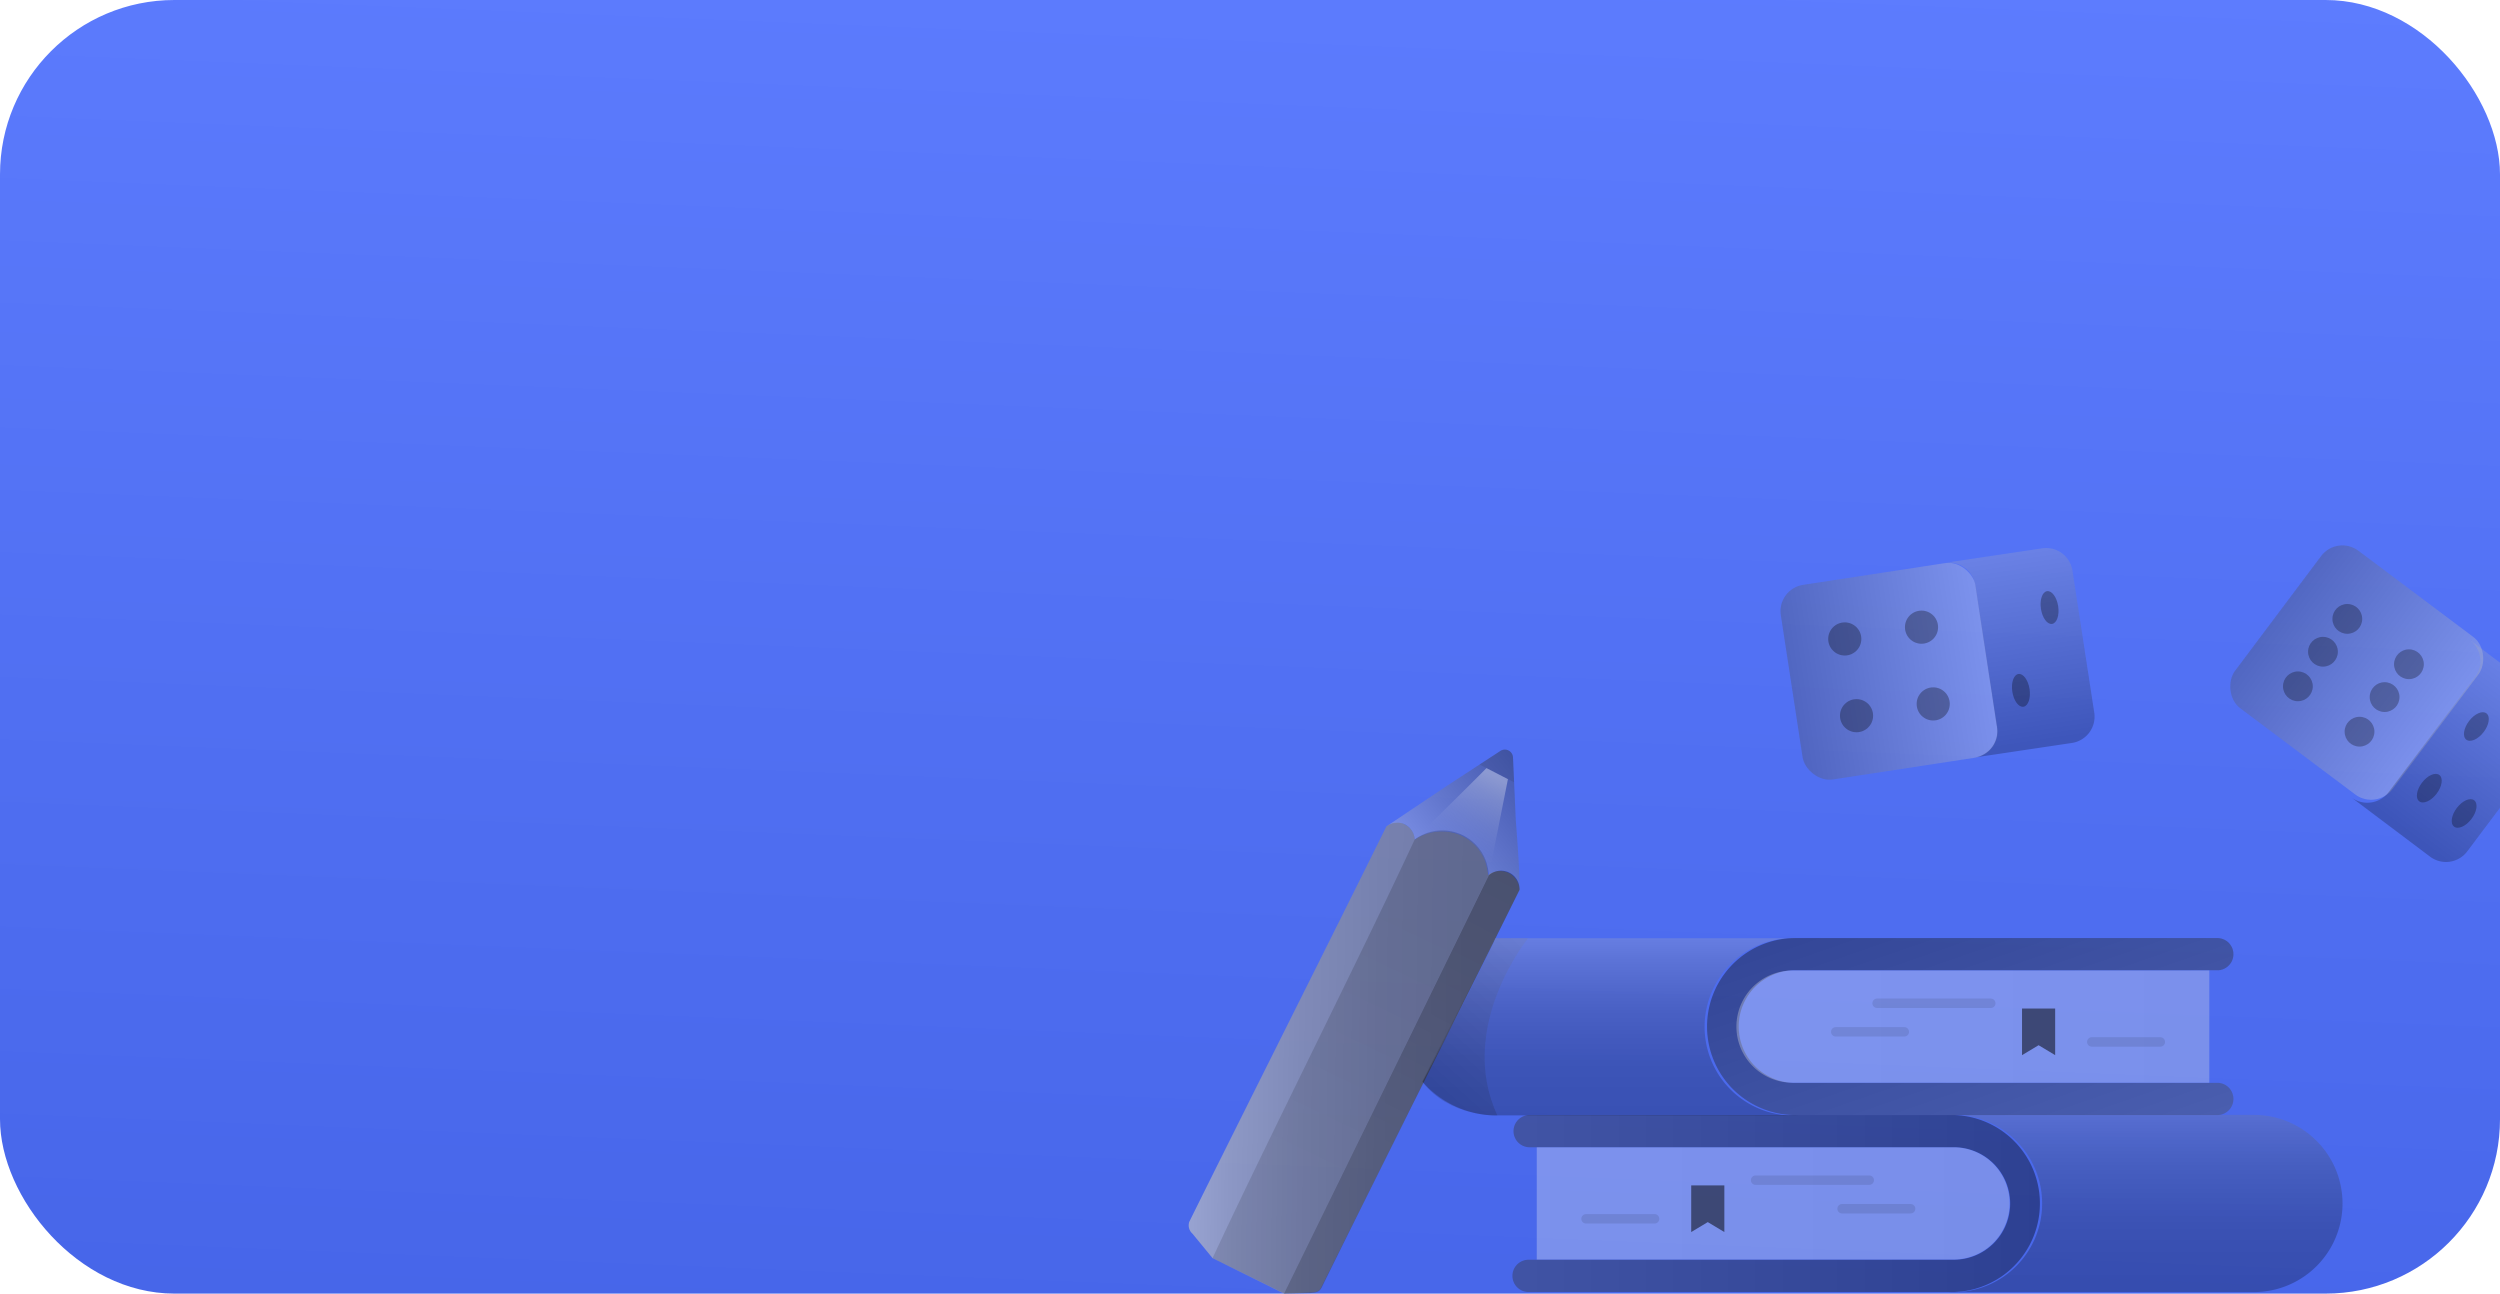 <svg xmlns="http://www.w3.org/2000/svg" xmlns:xlink="http://www.w3.org/1999/xlink" viewBox="0 0 344 178">
  <defs>
    <style>
      .cls-1 {
        isolation: isolate;
      }

      .cls-2 {
        fill: url(#linear-gradient);
      }

      .cls-3 {
        fill: #fff;
      }

      .cls-4, .cls-9 {
        opacity: 0.34;
      }

      .cls-10, .cls-11, .cls-12, .cls-13, .cls-14, .cls-15, .cls-16, .cls-17, .cls-18, .cls-19, .cls-20, .cls-21, .cls-22, .cls-23, .cls-24, .cls-4, .cls-5, .cls-6, .cls-7, .cls-8, .cls-9 {
        mix-blend-mode: overlay;
      }

      .cls-4 {
        fill: url(#linear-gradient-2);
      }

      .cls-5 {
        opacity: 0.65;
        fill: url(#linear-gradient-3);
      }

      .cls-6 {
        opacity: 0.08;
      }

      .cls-7 {
        opacity: 0.35;
        fill: url(#linear-gradient-4);
      }

      .cls-24, .cls-8 {
        opacity: 0.15;
      }

      .cls-8 {
        fill: url(#linear-gradient-5);
      }

      .cls-9 {
        fill: url(#linear-gradient-6);
      }

      .cls-10, .cls-12, .cls-13, .cls-18, .cls-23 {
        opacity: 0.3;
      }

      .cls-10 {
        fill: url(#linear-gradient-7);
      }

      .cls-11, .cls-14 {
        opacity: 0.23;
      }

      .cls-11 {
        fill: url(#linear-gradient-8);
      }

      .cls-13 {
        fill: url(#linear-gradient-9);
      }

      .cls-14 {
        fill: url(#linear-gradient-10);
      }

      .cls-15 {
        opacity: 0.28;
      }

      .cls-16 {
        opacity: 0.25;
        fill: url(#linear-gradient-11);
      }

      .cls-17, .cls-22 {
        opacity: 0.38;
      }

      .cls-17 {
        fill: url(#linear-gradient-12);
      }

      .cls-18 {
        fill: url(#linear-gradient-13);
      }

      .cls-19 {
        opacity: 0.5;
      }

      .cls-20 {
        fill: none;
        stroke: #000;
        stroke-linecap: round;
        stroke-miterlimit: 10;
        stroke-width: 1.3px;
        opacity: 0.1;
      }

      .cls-21 {
        opacity: 0.24;
        fill: url(#linear-gradient-14);
      }

      .cls-22 {
        fill: url(#linear-gradient-15);
      }

      .cls-23 {
        fill: url(#linear-gradient-16);
      }

      .cls-24 {
        fill: url(#linear-gradient-17);
      }
    </style>
    <linearGradient id="linear-gradient" x1="-326.09" y1="588.41" x2="-326.22" y2="586.77" gradientTransform="matrix(344, 0, 0, -178, 112363.36, 104720.64)" gradientUnits="userSpaceOnUse">
      <stop offset="0" stop-color="#5e7dff"/>
      <stop offset="1" stop-color="#3c5bdf"/>
    </linearGradient>
    <linearGradient id="linear-gradient-2" x1="54.42" y1="-44.61" x2="55" y2="-67.38" gradientTransform="matrix(0.59, 0.77, 0.77, -0.44, 215.02, 48.32)" gradientUnits="userSpaceOnUse">
      <stop offset="0" stop-color="#333"/>
      <stop offset="0.19" stop-color="#4c4c4c"/>
      <stop offset="0.58" stop-color="#8a8a8a"/>
      <stop offset="0.95" stop-color="#ccc"/>
    </linearGradient>
    <linearGradient id="linear-gradient-3" x1="78.3" y1="-42.14" x2="38.44" y2="-99.63" gradientTransform="matrix(0.56, 0.83, 0.83, -0.56, 210.23, 57.66)" gradientUnits="userSpaceOnUse">
      <stop offset="0" stop-color="gray"/>
      <stop offset="0.25" stop-color="#838383"/>
      <stop offset="0.42" stop-color="#8c8c8c"/>
      <stop offset="0.57" stop-color="#9b9b9b"/>
      <stop offset="0.71" stop-color="#b1b1b1"/>
      <stop offset="0.83" stop-color="#cdcdcd"/>
      <stop offset="0.95" stop-color="#f0f0f0"/>
      <stop offset="1" stop-color="#fff"/>
    </linearGradient>
    <linearGradient id="linear-gradient-4" x1="38.7" y1="-30.88" x2="43.78" y2="-41.09" gradientTransform="matrix(0.56, 0.83, 0.83, -0.56, 210.23, 57.66)" gradientUnits="userSpaceOnUse">
      <stop offset="0" stop-color="#fff"/>
      <stop offset="0.05" stop-color="#fff" stop-opacity="0.93"/>
      <stop offset="0.24" stop-color="#fff" stop-opacity="0.65"/>
      <stop offset="0.43" stop-color="#fff" stop-opacity="0.42"/>
      <stop offset="0.59" stop-color="#fff" stop-opacity="0.24"/>
      <stop offset="0.74" stop-color="#fff" stop-opacity="0.11"/>
      <stop offset="0.86" stop-color="#fff" stop-opacity="0.03"/>
      <stop offset="0.95" stop-color="#fff" stop-opacity="0"/>
    </linearGradient>
    <linearGradient id="linear-gradient-5" x1="180.54" y1="143.53" x2="159.58" y2="180.34" gradientTransform="translate(6.12 -5.59) rotate(-4.04)" gradientUnits="userSpaceOnUse">
      <stop offset="0"/>
      <stop offset="1" stop-opacity="0.8"/>
    </linearGradient>
    <linearGradient id="linear-gradient-6" x1="168.26" y1="179.77" x2="191.92" y2="140.78" gradientTransform="translate(6.12 -5.59) rotate(-4.04)" gradientUnits="userSpaceOnUse">
      <stop offset="0.13" stop-opacity="0.8"/>
      <stop offset="1"/>
    </linearGradient>
    <linearGradient id="linear-gradient-7" x1="276.44" y1="105.24" x2="239.74" y2="105.24" gradientTransform="translate(1.24 -12.85)" gradientUnits="userSpaceOnUse">
      <stop offset="0" stop-color="#f2f2f2"/>
      <stop offset="1" stop-color="#333"/>
    </linearGradient>
    <linearGradient id="linear-gradient-8" x1="277.18" y1="91.69" x2="277.18" y2="118.78" gradientTransform="translate(-11.71 27.53) rotate(-8.71)" gradientUnits="userSpaceOnUse">
      <stop offset="0" stop-color="#b3b3b3"/>
      <stop offset="0.97"/>
    </linearGradient>
    <linearGradient id="linear-gradient-9" x1="408.02" y1="193.21" x2="371.32" y2="193.21" gradientTransform="translate(-66.48 -100.29)" xlink:href="#linear-gradient-7"/>
    <linearGradient id="linear-gradient-10" x1="408.76" y1="179.67" x2="408.76" y2="206.76" gradientTransform="translate(128.23 -296.18) rotate(36.98)" xlink:href="#linear-gradient-8"/>
    <linearGradient id="linear-gradient-11" x1="295.21" y1="144.88" x2="295.21" y2="178.42" gradientUnits="userSpaceOnUse">
      <stop offset="0" stop-color="#e6e6e6"/>
      <stop offset="0.08" stop-color="#bfbfbf"/>
      <stop offset="0.21" stop-color="#8d8d8d"/>
      <stop offset="0.33" stop-color="#626262"/>
      <stop offset="0.46" stop-color="#3e3e3e"/>
      <stop offset="0.59" stop-color="#232323"/>
      <stop offset="0.71" stop-color="#0f0f0f"/>
      <stop offset="0.84" stop-color="#040404"/>
      <stop offset="0.98"/>
    </linearGradient>
    <linearGradient id="linear-gradient-12" x1="208.12" y1="165.6" x2="281.03" y2="165.6" gradientUnits="userSpaceOnUse">
      <stop offset="0" stop-color="#333"/>
      <stop offset="1"/>
    </linearGradient>
    <linearGradient id="linear-gradient-13" x1="211.46" y1="165.6" x2="276.53" y2="165.6" gradientUnits="userSpaceOnUse">
      <stop offset="0" stop-color="#f2f2f2"/>
      <stop offset="1" stop-color="#e6e6e6"/>
    </linearGradient>
    <linearGradient id="linear-gradient-14" x1="725.05" y1="125.9" x2="725.05" y2="154.26" gradientTransform="matrix(-1, 0, 0, 1, 946.67, 0)" gradientUnits="userSpaceOnUse">
      <stop offset="0" stop-color="#e6e6e6"/>
      <stop offset="0.09" stop-color="#bfbfbf"/>
      <stop offset="0.21" stop-color="#8d8d8d"/>
      <stop offset="0.34" stop-color="#626262"/>
      <stop offset="0.47" stop-color="#3e3e3e"/>
      <stop offset="0.6" stop-color="#232323"/>
      <stop offset="0.73" stop-color="#0f0f0f"/>
      <stop offset="0.86" stop-color="#040404"/>
      <stop offset="1"/>
    </linearGradient>
    <linearGradient id="linear-gradient-15" x1="285.5" y1="178.86" x2="252.01" y2="82.4" gradientUnits="userSpaceOnUse">
      <stop offset="0.15" stop-color="#4d4d4d"/>
      <stop offset="0.65"/>
    </linearGradient>
    <linearGradient id="linear-gradient-16" x1="642.63" y1="141.26" x2="707.7" y2="141.26" gradientTransform="matrix(1, 0, 0, -1, -403.66, 282.51)" gradientUnits="userSpaceOnUse">
      <stop offset="0" stop-color="#e6e6e6"/>
      <stop offset="1" stop-color="#f2f2f2"/>
    </linearGradient>
    <linearGradient id="linear-gradient-17" x1="214.52" y1="131.66" x2="197.11" y2="151" gradientUnits="userSpaceOnUse">
      <stop offset="0" stop-color="gray"/>
      <stop offset="0.34" stop-color="#585858"/>
      <stop offset="1"/>
    </linearGradient>
  </defs>
  <title>MainPage_Mob</title>
  <g class="cls-1">
    <g id="Layer_1" data-name="Layer 1">
      <rect id="Rectangle_193" data-name="Rectangle 193" class="cls-2" width="344" height="178" rx="24"/>
      <g id="Pen">
        <path class="cls-3" d="M205.77,108.32" transform="translate(0 0)"/>
        <path class="cls-3" d="M205.76,108.23" transform="translate(0 0)"/>
        <path class="cls-4" d="M208.19,104.22a1.12,1.12,0,0,0-1.74-.89l-7.23,4.72-8.45,5.66a2.76,2.76,0,0,1,2.58-.28,2.57,2.57,0,0,1,1.32,2.1,6.84,6.84,0,0,1,6.72-.5,7.16,7.16,0,0,1,3.47,5.41,2.56,2.56,0,0,1,2.87-.34,2.5,2.5,0,0,1,1.36,2.32s.09-1.92-.52-9.57Z" transform="translate(0 0)"/>
        <path class="cls-5" d="M209.09,122.42a2.89,2.89,0,0,0-1.26-2.17,2.79,2.79,0,0,0-3.07.15,6.45,6.45,0,0,0-3.73-5.47,6.77,6.77,0,0,0-6.36.6,2.5,2.5,0,0,0-1.71-2.24,2.55,2.55,0,0,0-2.19.42c-6.09,12.36-20.78,41.57-27.12,54.4a1.52,1.52,0,0,0,.43,1.64l2.77,3.37,9.83,4.88,3.58-.14c.61,0,1.24-.08,1.51-.63Z" transform="translate(0 0)"/>
        <path class="cls-6" d="M208.19,104.24a1.14,1.14,0,0,0-1.76-.9l-.59.39-2.26,1.47,2.38,1.22,2.38,1.22-.12-2.69Z" transform="translate(0 0)"/>
        <path class="cls-7" d="M204.54,105.69c-3.17,3.21-6.71,6.63-9.87,9.84a6.27,6.27,0,0,1,6.07-.81c3.71,1.46,4.08,5.49,4.12,5.72q1.32-6.61,2.63-13.23" transform="translate(0 0)"/>
        <path class="cls-8" d="M194.67,115.5c-7.52,16.19-20.29,41.43-27.82,57.62l9.84,4.85,28.16-57.56a6.4,6.4,0,0,0-10.18-4.91Z" transform="translate(0 0)"/>
        <path class="cls-9" d="M176.68,178l28.18-57.56a2.55,2.55,0,0,1,4.23,2c-2.81,5.68-6.16,12.4-9.65,19.4-6.11,12.25-12.67,25.36-17.58,35.32-.33.65-.83.7-1.49.76Z" transform="translate(0 0)"/>
      </g>
      <g id="Cubes">
        <rect class="cls-10" x="246.38" y="78.84" width="27.09" height="27.09" rx="3.66" transform="translate(-10.99 40.41) rotate(-8.71)"/>
        <path class="cls-11" d="M281,75.45l-13.39,2a3.66,3.66,0,0,1,4.17,3.07l3,19.54a3.66,3.66,0,0,1-3.07,4.17l13.39-2a3.66,3.66,0,0,0,3.07-4.17l-3-19.54A3.66,3.66,0,0,0,281,75.45Z" transform="translate(0 0)"/>
        <circle class="cls-12" cx="253.84" cy="87.92" r="2.28"/>
        <circle class="cls-12" cx="264.4" cy="86.3" r="2.28"/>
        <circle class="cls-12" cx="266.01" cy="96.86" r="2.28"/>
        <circle class="cls-12" cx="255.46" cy="98.48" r="2.28"/>
        <ellipse class="cls-12" cx="282.02" cy="83.61" rx="1.2" ry="2.28" transform="translate(-9.41 43.66) rotate(-8.71)"/>
        <ellipse class="cls-12" cx="278.08" cy="95.01" rx="1.2" ry="2.28" transform="translate(-11.18 43.19) rotate(-8.71)"/>
        <rect class="cls-13" x="310.25" y="79.38" width="27.09" height="27.09" rx="3.66" transform="matrix(0.8, 0.6, -0.6, 0.8, 121.01, -176.07)"/>
        <path class="cls-14" d="M344,91.18l-4.16-3.13a3.65,3.65,0,0,1,.72,5.12L328.67,109a3.67,3.67,0,0,1-5.13.72l10.83,8.15a3.65,3.65,0,0,0,5.12-.72l4.51-6Z" transform="translate(0 0)"/>
        <ellipse class="cls-15" cx="340.74" cy="99.95" rx="2.28" ry="1.26" transform="translate(54.5 310.1) rotate(-52.63)"/>
        <ellipse class="cls-15" cx="339.06" cy="111.91" rx="2.28" ry="1.26" transform="translate(44.33 313.47) rotate(-52.63)"/>
        <ellipse class="cls-15" cx="334.26" cy="108.44" rx="2.28" ry="1.26" transform="translate(45.21 308.28) rotate(-52.63)"/>
        <circle class="cls-15" cx="322.99" cy="85.16" r="2.05"/>
        <circle class="cls-15" cx="319.64" cy="89.68" r="2.05"/>
        <circle class="cls-15" cx="316.19" cy="94.44" r="2.05"/>
        <circle class="cls-15" cx="331.47" cy="91.4" r="2.05"/>
        <circle class="cls-15" cx="328.12" cy="95.92" r="2.05"/>
        <circle class="cls-15" cx="324.67" cy="100.68" r="2.05"/>
      </g>
      <g id="Books">
        <path class="cls-16" d="M310.14,153.41H268.09a12.21,12.21,0,1,1,0,24.38h42.05a12.19,12.19,0,0,0,0-24.38Z" transform="translate(0 0)"/>
        <path class="cls-17" d="M268.86,177.78H210.33a2.22,2.22,0,0,1,0-4.44h58.53a7.74,7.74,0,1,0,0-15.48H210.33a2.22,2.22,0,0,1,0-4.43h58.53a12.18,12.18,0,0,1,0,24.35Z" transform="translate(0 0)"/>
        <path class="cls-18" d="M211.46,157.87h57.35a7.72,7.72,0,0,1,7.72,7.72v0a7.72,7.72,0,0,1-7.72,7.72H211.46a0,0,0,0,1,0,0V157.87a0,0,0,0,1,0,0Z"/>
        <polygon class="cls-19" points="237.27 169.53 234.99 168.16 232.71 169.53 232.71 163.11 237.27 163.11 237.27 169.53"/>
        <line class="cls-20" x1="241.57" y1="162.39" x2="257.21" y2="162.39"/>
        <line class="cls-20" x1="253.47" y1="166.32" x2="262.9" y2="166.32"/>
        <path class="cls-21" d="M205.73,129.1h41.73a12.21,12.21,0,1,0,0,24.38H205.4a13.62,13.62,0,0,1-9.64-4.6S206.09,129.12,205.73,129.1Z" transform="translate(0 0)"/>
        <path class="cls-22" d="M246.72,153.43h58.53a2.22,2.22,0,0,0,0-4.43H246.72a7.75,7.75,0,0,1,0-15.49h58.53a2.22,2.22,0,0,0,0-4.43H246.72a12.18,12.18,0,0,0,0,24.35Z" transform="translate(0 0)"/>
        <path class="cls-23" d="M239,133.53h57.35a7.72,7.72,0,0,1,7.72,7.72v0a7.72,7.72,0,0,1-7.72,7.72H239a0,0,0,0,1,0,0V133.53A0,0,0,0,1,239,133.53Z" transform="translate(543 282.51) rotate(-180)"/>
        <polygon class="cls-19" points="278.23 145.19 280.51 143.82 282.79 145.19 282.79 138.77 278.23 138.77 278.23 145.19"/>
        <line class="cls-20" x1="273.93" y1="138.05" x2="258.29" y2="138.05"/>
        <line class="cls-20" x1="262.03" y1="141.98" x2="252.6" y2="141.98"/>
        <line class="cls-20" x1="297.26" y1="143.37" x2="287.83" y2="143.37"/>
        <path class="cls-24" d="M210.27,129.09s-9.91,12.2-4.23,24.39c0,0-6.62.29-10.34-4.66l10-19.75Z" transform="translate(0 0)"/>
        <line class="cls-20" x1="218.24" y1="167.71" x2="227.67" y2="167.71"/>
      </g>
    </g>
  </g>
</svg>
